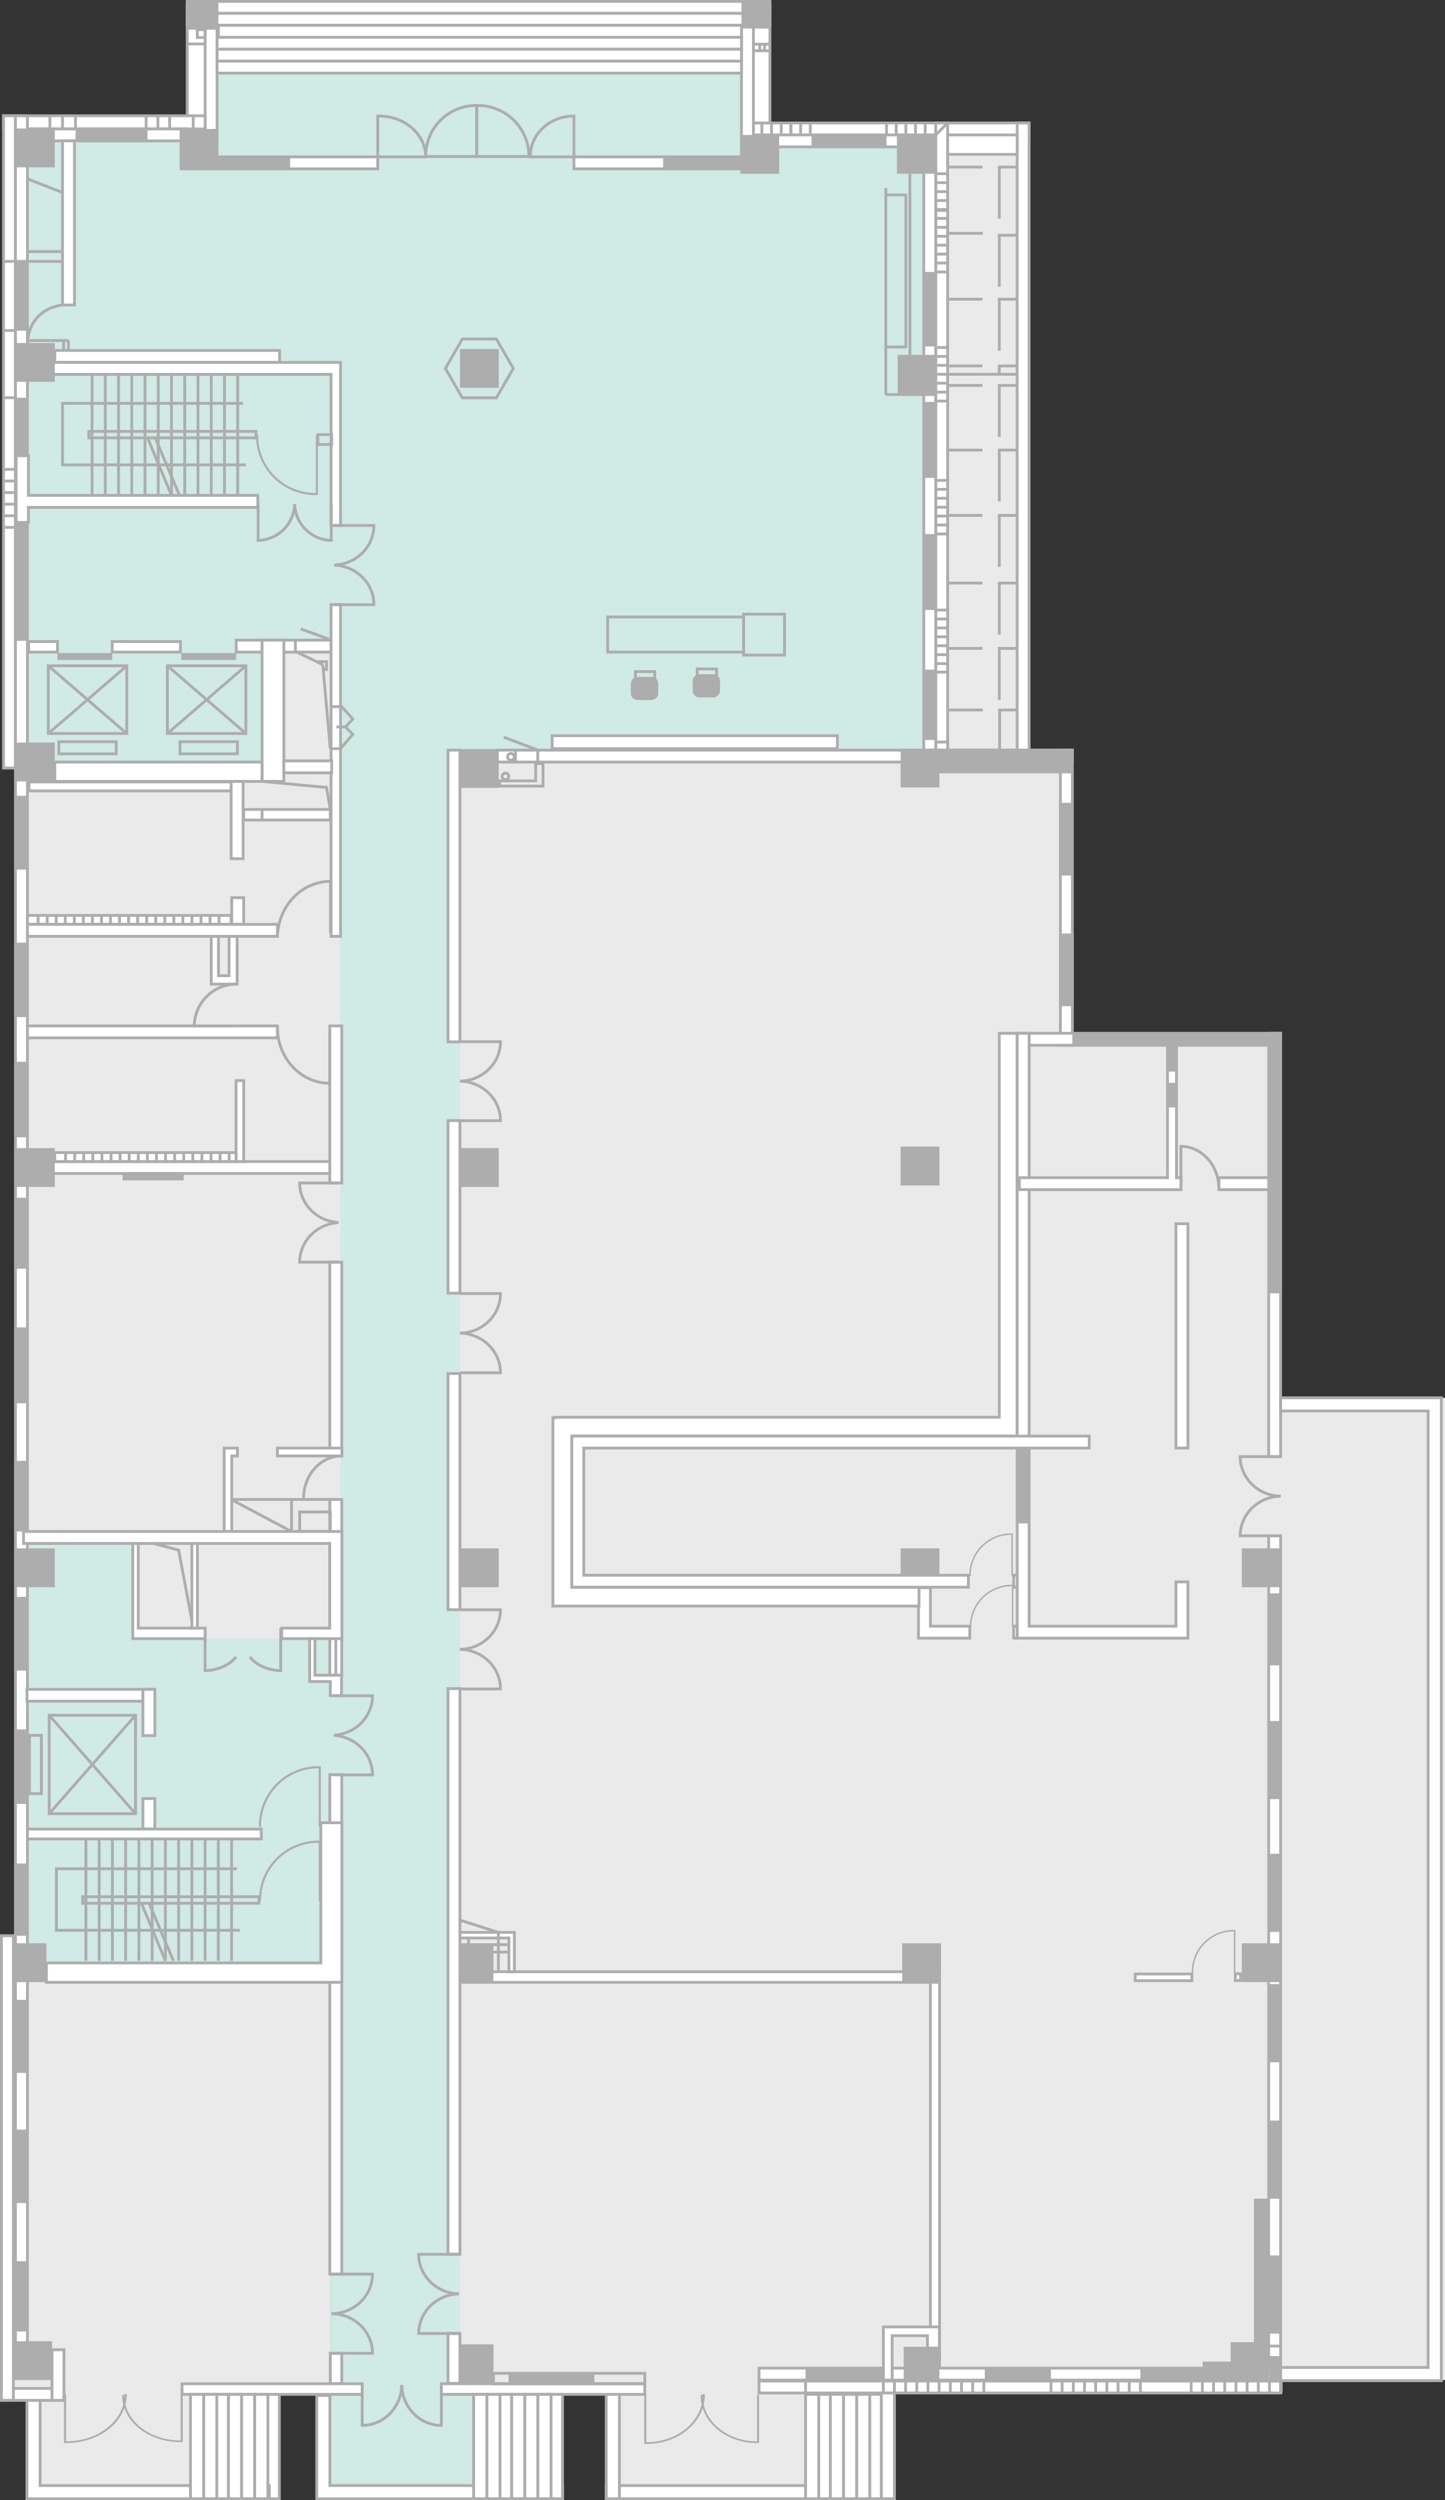 <svg id="组_1" data-name="组 1" xmlns="http://www.w3.org/2000/svg" xmlns:xlink="http://www.w3.org/1999/xlink" viewBox="0 0 510.736 883.422"><rect x="0" y="0" width="510.736" height="883.422" fill="#333333" stroke="none"/><defs><style>.cls-1,.cls-8{fill:none;}.cls-2{fill:#eaeaea;}.cls-3{fill:#d0eae5;}.cls-4{fill:#e3e1df;}.cls-5,.cls-6{fill:#fff;}.cls-5,.cls-8{stroke:#adadad;stroke-miterlimit:10;}.cls-7{fill:#adadad;}.cls-9{clip-path:url(#clip-path);}.cls-10{clip-path:url(#clip-path-2);}.cls-11{clip-path:url(#clip-path-3);}.cls-12{clip-path:url(#clip-path-4);}.cls-13{clip-path:url(#clip-path-5);}.cls-14{clip-path:url(#clip-path-6);}.cls-15{clip-path:url(#clip-path-7);}.cls-16{clip-path:url(#clip-path-8);}.cls-17{clip-path:url(#clip-path-9);}.cls-18{clip-path:url(#clip-path-10);}.cls-19{clip-path:url(#clip-path-11);}.cls-20{clip-path:url(#clip-path-12);}.cls-21{clip-path:url(#clip-path-13);}.cls-22{clip-path:url(#clip-path-14);}.cls-23{clip-path:url(#clip-path-15);}.cls-24{clip-path:url(#clip-path-16);}</style><clipPath id="clip-path" transform="translate(-485.735 -70.023)"><rect class="cls-1" x="899.729" y="463.885" width="26.179" height="25.077" transform="translate(1389.242 -436.395) rotate(90)"/></clipPath><clipPath id="clip-path-2" transform="translate(-485.735 -70.023)"><rect class="cls-1" x="903.246" y="587.844" width="49.999" height="20.251" transform="translate(1526.215 -330.277) rotate(90)"/></clipPath><clipPath id="clip-path-3" transform="translate(-485.735 -70.023)"><rect class="cls-1" x="613.268" y="872.841" width="48.416" height="20.918" transform="translate(1520.776 245.824) rotate(90)"/></clipPath><clipPath id="clip-path-4" transform="translate(-485.735 -70.023)"><rect class="cls-1" x="635.736" y="643.792" width="49.099" height="23.963" transform="translate(1316.06 -4.512) rotate(90)"/></clipPath><clipPath id="clip-path-5" transform="translate(-485.735 -70.023)"><rect class="cls-1" x="635.659" y="513.456" width="59.031" height="33.74" transform="translate(1195.5 -134.848) rotate(90)"/></clipPath><clipPath id="clip-path-6" transform="translate(-485.735 -70.023)"><rect class="cls-1" x="583.057" y="229.758" width="22.523" height="59.254" transform="translate(334.933 853.703) rotate(-90)"/></clipPath><clipPath id="clip-path-7" transform="translate(-485.735 -70.023)"><rect class="cls-1" x="591.657" y="253.963" width="50.403" height="25.946" transform="translate(883.794 -349.921) rotate(90)"/></clipPath><clipPath id="clip-path-8" transform="translate(-485.735 -70.023)"><polygon class="cls-1" points="577.371 399.757 577.529 372.543 611.025 372.543 610.866 399.757 577.371 399.757"/></clipPath><clipPath id="clip-path-9" transform="translate(-485.735 -70.023)"><rect class="cls-1" x="535.708" y="414.282" width="43.389" height="23.525" transform="translate(983.447 -131.358) rotate(90)"/></clipPath><clipPath id="clip-path-10" transform="translate(-485.735 -70.023)"><rect class="cls-1" x="579.593" y="429.862" width="24.146" height="32.34" transform="translate(1037.698 -145.635) rotate(90)"/></clipPath><clipPath id="clip-path-11" transform="translate(-485.735 -70.023)"><rect class="cls-1" x="569.909" y="490.756" width="48.603" height="22.281" transform="translate(1096.107 -92.313) rotate(90)"/></clipPath><clipPath id="clip-path-12" transform="translate(-485.735 -70.023)"><rect class="cls-1" x="573.79" y="577.935" width="40.657" height="23.463" transform="translate(1183.785 -4.451) rotate(90)"/></clipPath><clipPath id="clip-path-13" transform="translate(-485.735 -70.023)"><rect class="cls-1" x="590.984" y="671.975" width="45.189" height="19.677" transform="translate(1295.391 68.235) rotate(90)"/></clipPath><clipPath id="clip-path-14" transform="translate(-485.735 -70.023)"><rect class="cls-1" x="586.328" y="862.723" width="60.52" height="27.312" transform="translate(1492.967 259.79) rotate(90)"/></clipPath><clipPath id="clip-path-15" transform="translate(-485.735 -70.023)"><rect class="cls-1" x="619.785" y="904.187" width="19.553" height="36.747" transform="translate(1552.122 292.999) rotate(90)"/></clipPath><clipPath id="clip-path-16" transform="translate(-485.735 -70.023)"><rect class="cls-1" x="637.987" y="437.015" width="41.757" height="21.123" transform="translate(1106.443 -211.289) rotate(90)"/></clipPath></defs><title>会议_3栋1楼</title><polygon class="cls-2" points="272.13 0.034 66.174 0.034 66.174 40.987 1.247 40.987 1.247 271.385 8.327 271.385 8.327 683.979 0.5 683.979 0.5 848.162 11.55 848.162 11.55 882.922 98.731 882.922 98.731 844.189 111.953 844.189 111.953 882.922 198.823 882.922 198.823 846.037 218.934 846.037 218.934 882.922 316.14 882.922 316.14 845.555 453.272 845.555 453.272 840.993 510.736 840.993 510.736 493.915 451.333 493.915 451.333 365.113 379.02 365.113 379.02 265.053 363.749 265.053 363.749 43.455 272.13 43.455 272.13 0.034"/><path class="cls-3" d="M654.887,952.945V912.1l-6.583.063V338.63H817.68V113.478H757.865V70.058H551.909v40.953H486.981v230.4h7.08v.869H605.85V468.455h.246V598.7h.437v50.341H532.667V611.173H495.989V480.449h-1.927V754h-7.827v9.539l116.237.952-.129,151.953-1.769-.2.559,32.785,5.455-1.118v5.029ZM586.064,340.99V296.458h18.357V340.99Z" transform="translate(-485.735 -70.023)"/><rect class="cls-4" x="873.909" y="462.729" width="52.141" height="3.166" transform="translate(878.557 -505.691) rotate(90)"/><rect class="cls-5" x="797.963" y="66.18" width="4.223" height="98.819" transform="translate(429.929 -754.508) rotate(90)"/><rect class="cls-5" x="359.526" y="43.455" width="4.223" height="221.847"/><rect class="cls-5" x="330.725" y="43.455" width="4.223" height="221.847"/><rect class="cls-5" x="326.502" y="47.678" width="4.223" height="219.736"/><rect class="cls-5" x="760.906" y="235.451" width="4.223" height="203.473" transform="translate(614.47 -495.852) rotate(90)"/><rect class="cls-5" x="810.502" y="385.106" width="104.282" height="4.223" transform="translate(764.126 -545.449) rotate(90)"/><rect class="cls-5" x="845.261" y="435.136" width="93.11" height="4.223" transform="translate(1297.897 804.471) rotate(180)"/><rect class="cls-5" x="448.414" y="542.666" width="4.223" height="302.268"/><rect class="cls-5" x="448.414" y="365.113" width="4.223" height="149.57"/><rect class="cls-6" x="328.862" y="697.329" width="3.223" height="146.483"/><path class="cls-7" d="M817.319,767.852V913.336H815.1V767.852h2.223m1-1H814.1V914.336h4.223V766.852Z" transform="translate(-485.735 -70.023)"/><polygon class="cls-5" points="509.433 836.554 509.433 498.57 509.433 493.915 504.777 493.915 452.637 493.915 452.637 498.57 504.777 498.57 504.777 836.554 452.637 836.554 452.637 841.209 504.777 841.209 509.433 841.209 509.433 836.554"/><rect class="cls-5" x="746.289" y="902.015" width="4.655" height="97.205" transform="translate(1213.499 131.978) rotate(90)"/><rect class="cls-5" x="797.219" y="914.212" width="4.655" height="38.733" transform="translate(1113.358 1797.134) rotate(180)"/><rect class="cls-5" x="700.014" y="914.212" width="4.655" height="38.733" transform="translate(918.948 1797.134) rotate(180)"/><rect class="cls-5" x="579.811" y="914.212" width="4.655" height="38.733" transform="translate(678.542 1797.134) rotate(180)"/><polygon class="cls-5" points="95.193 878.266 14.189 878.266 14.189 844.189 9.533 844.189 9.533 882.922 12.978 882.922 14.189 882.922 95.193 882.922 95.193 878.266"/><rect class="cls-5" x="733.16" y="88.773" width="42.21" height="7.2" transform="translate(360.903 -731.915) rotate(90)"/><rect class="cls-5" x="720.713" y="98.364" width="58.414" height="4.223" transform="translate(364.66 -719.468) rotate(90)"/><rect class="cls-5" x="532.03" y="91.148" width="46.433" height="6.674" transform="translate(163.996 -530.785) rotate(90)"/><rect class="cls-5" x="537.135" y="94.485" width="46.433" height="4.223" transform="translate(171.213 -533.779) rotate(90)"/><rect class="cls-5" x="652.776" y="-30.343" width="4.223" height="205.956" transform="translate(241.787 -652.276) rotate(90)"/><rect class="cls-5" x="652.776" y="-26.12" width="4.223" height="205.956" transform="translate(246.01 -648.053) rotate(90)"/><rect class="cls-5" x="653.256" y="-11.36" width="4.223" height="184.881" transform="translate(250.713 -644.31) rotate(90)"/><rect class="cls-5" x="653.024" y="-7.369" width="4.223" height="185.345" transform="translate(254.704 -639.856) rotate(90)"/><rect class="cls-5" x="653.024" y="-3.146" width="4.223" height="185.345" transform="translate(258.927 -635.633) rotate(90)"/><rect class="cls-5" x="520.283" y="77.632" width="4.656" height="71.259" transform="translate(150.138 -479.373) rotate(90)"/><rect class="cls-5" x="517.955" y="85.858" width="4.223" height="63.686" transform="translate(152.033 -472.388) rotate(90)"/><rect class="cls-5" x="507.837" y="119.813" width="4.223" height="57.974" transform="translate(534.162 227.575) rotate(180)"/><rect class="cls-5" x="202.858" y="55.436" width="59.961" height="4.223"/><rect class="cls-5" x="64.125" y="55.436" width="69.401" height="4.223"/><rect class="cls-5" x="542.721" y="156.248" width="4.223" height="79.453" transform="translate(255.073 -418.882) rotate(90)"/><rect class="cls-5" x="584.022" y="281.431" width="4.223" height="33.798" transform="translate(398.728 -357.827) rotate(90)"/><rect class="cls-5" x="535.579" y="286.51" width="3.742" height="24.12" transform="translate(350.285 -308.903) rotate(90)"/><rect class="cls-5" x="547.967" y="426.543" width="4.223" height="112.034" transform="translate(546.904 -137.542) rotate(90)"/><rect class="cls-5" x="8.327" y="362.506" width="89.723" height="4.223"/><polygon class="cls-5" points="120.361 185.675 120.361 128.062 120.053 128.062 117.012 128.062 2.613 128.062 2.613 132.285 117.012 132.285 117.012 185.675 120.361 185.675"/><rect class="cls-5" x="117.012" y="213.658" width="3.349" height="117.193"/><rect class="cls-5" x="486.981" y="110.933" width="4.223" height="230.475" transform="translate(492.451 382.319) rotate(180)"/><rect class="cls-5" x="491.204" y="110.933" width="4.223" height="789.374" transform="translate(500.897 941.218) rotate(180)"/><rect class="cls-5" x="495.173" y="905.024" width="4.223" height="22.1" transform="translate(927.624 348.766) rotate(90)"/><rect class="cls-5" x="495.173" y="891.369" width="4.223" height="22.1" transform="translate(913.969 335.111) rotate(90)"/><rect class="cls-5" x="18.379" y="830.284" width="4.223" height="17.878"/><rect class="cls-5" x="116.575" y="362.506" width="4.223" height="55.491"/><rect class="cls-5" x="116.575" y="445.98" width="4.223" height="68.481"/><rect class="cls-5" x="116.575" y="529.833" width="4.223" height="62.094"/><rect class="cls-5" x="116.575" y="627.06" width="4.223" height="176.485"/><rect class="cls-5" x="599.12" y="904.901" width="10.765" height="4.061" transform="translate(1025.699 232.406) rotate(90)"/><rect class="cls-5" x="844.082" y="821.29" width="4.223" height="184.355" transform="translate(1273.926 -2.75) rotate(90)"/><rect class="cls-5" x="844.082" y="816.727" width="4.223" height="184.355" transform="translate(1269.364 -7.312) rotate(90)"/><rect class="cls-5" x="156.003" y="842.291" width="71.901" height="3.747"/><rect class="cls-5" x="64.344" y="842.291" width="63.675" height="3.747"/><rect class="cls-5" x="730.418" y="683.128" width="3.747" height="170.947" transform="translate(1015.158 -33.713) rotate(90)"/><polygon class="cls-5" points="342.768 574.608 328.865 574.608 328.865 561.015 324.642 561.015 324.642 574.608 324.642 578.395 324.642 578.831 342.768 578.831 342.768 574.608"/><polygon class="cls-5" points="324.827 560.831 202.112 560.831 202.112 507.446 353.197 507.446 359.526 507.446 359.526 365.113 353.197 365.113 353.197 500.776 196.03 500.776 196.03 500.992 195.441 500.992 195.441 560.831 195.441 567.501 202.112 567.501 324.827 567.501 324.827 560.831"/><rect class="cls-7" x="803.023" y="195.416" width="13.717" height="13.717" transform="translate(526.421 -677.631) rotate(90)"/><rect class="cls-7" x="747.808" y="70.058" width="10.057" height="10.057" transform="translate(342.188 -747.774) rotate(90)"/><rect class="cls-7" x="548.945" y="115.855" width="14.247" height="13.717" transform="translate(193.047 -503.378) rotate(90)"/><rect class="cls-7" x="491.39" y="191.227" width="13.717" height="13.717" transform="translate(210.599 -370.186) rotate(90)"/><rect class="cls-7" x="491.39" y="617.137" width="13.717" height="13.717" transform="translate(636.509 55.724) rotate(90)"/><rect class="cls-7" x="488.41" y="756.683" width="13.717" height="13.717" transform="translate(773.075 198.25) rotate(90)"/><rect class="cls-7" x="490.426" y="897.297" width="13.717" height="13.717" transform="translate(915.706 336.848) rotate(90)"/><rect class="cls-7" x="646.415" y="756.683" width="13.717" height="13.717" transform="translate(931.08 40.245) rotate(90)"/><rect class="cls-7" x="648.304" y="617.137" width="13.717" height="13.717" transform="translate(793.423 -101.191) rotate(90)"/><rect class="cls-7" x="804.06" y="617.137" width="13.717" height="13.717" transform="translate(949.18 -256.947) rotate(90)"/><rect class="cls-7" x="924.654" y="617.137" width="13.717" height="13.717" transform="translate(1069.773 -377.541) rotate(90)"/><rect class="cls-7" x="924.654" y="756.683" width="13.717" height="13.717" transform="translate(1209.32 -237.994) rotate(90)"/><rect class="cls-7" x="804.602" y="756.683" width="13.717" height="13.717" transform="translate(1089.268 -117.942) rotate(90)"/><rect class="cls-7" x="920.703" y="897.639" width="13.717" height="13.717" transform="translate(1346.324 -93.087) rotate(90)"/><rect class="cls-7" x="648.304" y="475.702" width="13.717" height="13.717" transform="translate(651.988 -242.626) rotate(90)"/><rect class="cls-7" x="648.304" y="334.704" width="13.717" height="13.717" transform="translate(510.99 -383.623) rotate(90)"/><rect class="cls-7" x="804.06" y="334.55" width="13.717" height="13.717" transform="translate(666.593 -539.533) rotate(90)"/><rect class="cls-7" x="804.06" y="475.176" width="13.717" height="13.717" transform="translate(807.218 -398.908) rotate(90)"/><rect class="cls-7" x="835.317" y="313.833" width="8.721" height="50.154" transform="translate(692.853 -570.79) rotate(90)"/><rect class="cls-7" x="849.794" y="364.437" width="25.698" height="4.223" transform="translate(743.456 -566.118) rotate(90)"/><rect class="cls-7" x="850.293" y="410.618" width="25.698" height="4.223" transform="translate(790.136 -520.436) rotate(90)"/><polygon class="cls-5" points="419.862 578.831 419.862 578.831 419.862 574.608 419.862 558.951 415.639 558.951 415.639 574.608 363.749 574.608 363.749 365.113 359.526 365.113 359.526 574.608 359.526 578.831 363.749 578.831 415.639 578.831 415.639 578.831 419.862 578.831"/><rect class="cls-5" x="415.639" y="432.401" width="4.223" height="79.268"/><rect class="cls-5" x="842.53" y="628.123" width="4.223" height="1.239" transform="translate(987.649 -285.922) rotate(90)"/><rect class="cls-5" x="842.53" y="646.123" width="4.223" height="1.239" transform="translate(1005.649 -267.922) rotate(90)"/><rect class="cls-7" x="923.535" y="643.638" width="25.45" height="4.223" transform="translate(1096.274 -360.534) rotate(90)"/><rect class="cls-7" x="922.45" y="689.818" width="27.62" height="4.223" transform="translate(1142.454 -314.354) rotate(90)"/><rect class="cls-7" x="922.45" y="736.744" width="27.62" height="4.223" transform="translate(1189.381 -267.427) rotate(90)"/><rect class="cls-7" x="922.45" y="782.803" width="27.62" height="4.223" transform="translate(1235.44 -221.368) rotate(90)"/><rect class="cls-7" x="922.45" y="831.009" width="27.62" height="4.223" transform="translate(1283.645 -173.163) rotate(90)"/><rect class="cls-7" x="922.45" y="878.68" width="27.62" height="4.223" transform="translate(1331.317 -125.492) rotate(90)"/><rect class="cls-7" x="906.188" y="869.678" width="50.708" height="5.212" transform="translate(1318.092 -129.281) rotate(90)"/><rect class="cls-7" x="917.857" y="897.452" width="2.296" height="16.387" transform="translate(1338.915 -83.383) rotate(90)"/><rect class="cls-7" x="782.103" y="895.155" width="4.223" height="27.498" transform="translate(1207.384 54.667) rotate(90)"/><rect class="cls-8" x="685.04" y="883.716" width="3.689" height="53.507" transform="translate(1111.62 153.561) rotate(90)"/><rect class="cls-7" x="678.909" y="895.217" width="3.476" height="30.291" transform="translate(1105.275 159.692) rotate(90)"/><rect class="cls-7" x="646.415" y="898.383" width="13.717" height="13.717" transform="translate(1072.78 181.945) rotate(90)"/><rect class="cls-5" x="792.563" y="916.061" width="4.655" height="36.884" transform="translate(1104.048 1798.982) rotate(180)"/><rect class="cls-5" x="788.513" y="916.061" width="4.655" height="36.884" transform="translate(1095.947 1798.982) rotate(180)"/><rect class="cls-5" x="783.858" y="916.061" width="4.655" height="36.884" transform="translate(1086.636 1798.982) rotate(180)"/><rect class="cls-5" x="779.202" y="916.061" width="4.655" height="36.884" transform="translate(1077.326 1798.982) rotate(180)"/><rect class="cls-5" x="774.547" y="916.061" width="4.655" height="36.884" transform="translate(1068.015 1798.982) rotate(180)"/><rect class="cls-5" x="770.465" y="916.061" width="4.655" height="36.884" transform="translate(1059.851 1798.982) rotate(180)"/><polygon class="cls-5" points="198.823 878.266 116.608 878.266 116.608 846.423 111.953 846.423 111.953 882.922 112.077 882.922 116.608 882.922 198.823 882.922 198.823 878.266"/><rect class="cls-5" x="679.902" y="916.061" width="4.655" height="36.884" transform="translate(878.725 1798.982) rotate(180)"/><rect class="cls-5" x="671.197" y="916.061" width="4.655" height="36.884" transform="translate(861.314 1798.982) rotate(180)"/><rect class="cls-5" x="666.541" y="916.061" width="4.655" height="36.884" transform="translate(852.003 1798.982) rotate(180)"/><rect class="cls-5" x="661.886" y="916.061" width="4.655" height="36.884" transform="translate(842.692 1798.982) rotate(180)"/><rect class="cls-5" x="657.804" y="916.061" width="4.655" height="36.884" transform="translate(834.529 1798.982) rotate(180)"/><rect class="cls-5" x="653.149" y="916.061" width="4.655" height="36.884" transform="translate(825.218 1798.982) rotate(180)"/><rect class="cls-5" x="675.852" y="916.061" width="4.655" height="36.884" transform="translate(870.625 1798.982) rotate(180)"/><rect class="cls-5" x="571.105" y="916.061" width="4.655" height="36.884" transform="translate(661.131 1798.982) rotate(180)"/><rect class="cls-5" x="566.45" y="916.061" width="4.655" height="36.884" transform="translate(651.82 1798.982) rotate(180)"/><rect class="cls-5" x="561.794" y="916.061" width="4.655" height="36.884" transform="translate(642.509 1798.982) rotate(180)"/><rect class="cls-5" x="557.712" y="916.061" width="4.655" height="36.884" transform="translate(634.346 1798.982) rotate(180)"/><rect class="cls-5" x="553.057" y="916.061" width="4.655" height="36.884" transform="translate(625.035 1798.982) rotate(180)"/><rect class="cls-5" x="575.76" y="916.061" width="4.655" height="36.884" transform="translate(670.442 1798.982) rotate(180)"/><rect class="cls-5" x="729.017" y="281.866" width="4.563" height="100.805" transform="translate(577.832 -469.053) rotate(90)"/><path class="cls-8" d="M507.837,177.786s-11.661.812-12.41,13.441" transform="translate(-485.735 -70.023)"/><rect class="cls-5" x="653.029" y="1.072" width="4.214" height="185.345" transform="translate(263.146 -631.415) rotate(90)"/><rect class="cls-8" x="748.553" y="287.033" width="14.464" height="14.464" transform="translate(564.316 -531.543) rotate(90)"/><rect class="cls-8" x="718.324" y="270.212" width="12.414" height="48.043" transform="translate(533.031 -500.321) rotate(90)"/><rect class="cls-5" x="499.082" y="293.467" width="3.742" height="10.206" transform="translate(313.788 -272.407) rotate(90)"/><rect class="cls-5" x="557.254" y="317.316" width="49.908" height="7.712" transform="translate(417.645 -331.059) rotate(90)"/><rect class="cls-5" x="538.316" y="306.09" width="6.826" height="73.245" transform="translate(398.707 -269.04) rotate(90)"/><rect class="cls-5" x="592.402" y="332.54" width="4.223" height="16.899" transform="translate(449.769 -323.547) rotate(90)"/><rect class="cls-5" x="531.288" y="311.015" width="3.167" height="73.765" transform="translate(395.035 -254.997) rotate(90)"/><rect class="cls-5" x="81.7" y="276.102" width="4.223" height="27.312"/><rect class="cls-5" x="81.908" y="317.195" width="4.223" height="9.433"/><rect class="cls-5" x="585.298" y="342.608" width="3.742" height="30.606" transform="translate(459.345 -299.281) rotate(90)"/><rect class="cls-7" x="491.39" y="332.409" width="13.717" height="13.717" transform="translate(351.781 -229.004) rotate(90)"/><rect class="cls-7" x="481.276" y="172.506" width="24.456" height="4.228" transform="translate(182.39 -388.907) rotate(90)"/><rect class="cls-7" x="450.636" y="251.314" width="85.898" height="4.391" transform="translate(261.36 -310.099) rotate(90)"/><rect class="cls-7" x="480.373" y="362.233" width="26.07" height="4.038" transform="translate(371.925 -199.18) rotate(90)"/><rect class="cls-7" x="480.156" y="414.156" width="26.319" height="4.223" transform="translate(423.849 -147.071) rotate(90)"/><rect class="cls-7" x="480.063" y="456.52" width="26.691" height="4.038" transform="translate(466.213 -104.893) rotate(90)"/><rect class="cls-7" x="480.87" y="503.757" width="25.077" height="4.038" transform="translate(513.45 -57.656) rotate(90)"/><rect class="cls-7" x="480.001" y="550.436" width="26.815" height="4.038" transform="translate(560.128 -10.977) rotate(90)"/><rect class="cls-7" x="480.933" y="596.679" width="24.951" height="4.038" transform="translate(606.371 35.266) rotate(90)"/><rect class="cls-7" x="480.294" y="645.362" width="26.07" height="3.879" transform="translate(654.895 83.949) rotate(90)"/><rect class="cls-7" x="480.249" y="692.255" width="26.319" height="4.038" transform="translate(701.948 130.842) rotate(90)"/><rect class="cls-7" x="480.56" y="739.135" width="25.511" height="4.223" transform="translate(748.828 177.908) rotate(90)"/><rect class="cls-7" x="480.405" y="787.459" width="25.822" height="4.223" transform="translate(797.152 226.232) rotate(90)"/><rect class="cls-7" x="480.263" y="833.472" width="25.946" height="4.064" transform="translate(843.006 272.245) rotate(90)"/><rect class="cls-7" x="480.822" y="879.406" width="24.829" height="4.064" transform="translate(888.939 318.178) rotate(90)"/><rect class="cls-5" x="486.235" y="754.002" width="4.223" height="164.183" transform="translate(490.958 1602.164) rotate(180)"/><rect class="cls-7" x="572.517" y="113.916" width="4.223" height="27.31" transform="translate(216.465 -517.081) rotate(90)"/><rect class="cls-7" x="732.228" y="113.357" width="4.223" height="28.428" transform="translate(376.175 -676.792) rotate(90)"/><rect class="cls-5" x="780.661" y="97.388" width="4.22" height="44.847" transform="translate(416.848 -732.983) rotate(90)"/><rect class="cls-7" x="802.742" y="117.701" width="13.717" height="13.717" transform="translate(448.426 -755.064) rotate(90)"/><rect class="cls-7" x="801.189" y="177.164" width="26.319" height="4.223" transform="translate(507.889 -705.095) rotate(90)"/><rect class="cls-7" x="800.94" y="223.346" width="26.815" height="4.223" transform="translate(554.071 -658.913) rotate(90)"/><rect class="cls-7" x="800.94" y="270.025" width="26.815" height="4.223" transform="translate(600.749 -612.235) rotate(90)"/><rect class="cls-7" x="801.933" y="316.951" width="24.829" height="4.223" transform="translate(647.676 -565.308) rotate(90)"/><rect class="cls-5" x="829.542" y="108.841" width="6.858" height="24.579" transform="translate(468.367 -781.864) rotate(90)"/><polyline class="cls-8" points="353.197 77.223 353.197 59.037 359.526 59.037"/><polyline class="cls-8" points="353.197 101.307 353.197 83.121 359.526 83.121"/><polyline class="cls-8" points="353.197 123.902 353.197 105.715 359.526 105.715"/><polyline class="cls-8" points="353.197 132.592 353.197 129.303 359.526 129.303"/><polyline class="cls-8" points="353.197 154.379 353.197 136.192 359.526 136.192"/><polyline class="cls-8" points="353.197 177.222 353.197 159.036 359.526 159.036"/><polyline class="cls-8" points="353.197 200.313 353.197 182.126 359.526 182.126"/><polyline class="cls-8" points="353.197 224.211 353.197 206.024 359.526 206.024"/><polyline class="cls-8" points="353.197 247.301 353.197 229.115 359.526 229.115"/><polyline class="cls-8" points="353.319 264.588 353.319 250.871 359.648 250.871"/><polyline class="cls-8" points="359.526 132.251 353.197 132.251 334.947 132.251"/><line class="cls-8" x1="347.237" y1="59.037" x2="334.947" y2="59.037"/><line class="cls-8" x1="347.36" y1="82.437" x2="335.071" y2="82.437"/><line class="cls-8" x1="347.237" y1="105.715" x2="334.947" y2="105.715"/><line class="cls-8" x1="347.237" y1="129.303" x2="334.947" y2="129.303"/><line class="cls-8" x1="347.237" y1="136.192" x2="334.947" y2="136.192"/><line class="cls-8" x1="347.237" y1="159.036" x2="334.947" y2="159.036"/><line class="cls-8" x1="347.237" y1="182.126" x2="334.947" y2="182.126"/><line class="cls-8" x1="347.237" y1="206.024" x2="334.947" y2="206.024"/><line class="cls-8" x1="347.237" y1="229.115" x2="334.947" y2="229.115"/><line class="cls-8" x1="347.36" y1="250.871" x2="335.071" y2="250.871"/><line class="cls-8" x1="334.947" y1="43.455" x2="330.725" y2="47.678"/><line class="cls-8" x1="334.947" y1="61.395" x2="330.725" y2="61.395"/><line class="cls-8" x1="335.382" y1="64.549" x2="331.159" y2="64.549"/><line class="cls-8" x1="335.382" y1="67.704" x2="331.159" y2="67.704"/><line class="cls-8" x1="335.382" y1="70.858" x2="331.159" y2="70.858"/><line class="cls-8" x1="335.382" y1="74.368" x2="331.159" y2="74.368"/><line class="cls-8" x1="335.382" y1="74.012" x2="331.159" y2="74.012"/><line class="cls-8" x1="334.947" y1="77.167" x2="330.725" y2="77.167"/><line class="cls-8" x1="334.947" y1="80.321" x2="330.725" y2="80.321"/><line class="cls-8" x1="334.947" y1="83.476" x2="330.725" y2="83.476"/><line class="cls-8" x1="335.382" y1="86.63" x2="331.159" y2="86.63"/><line class="cls-8" x1="335.382" y1="89.784" x2="331.159" y2="89.784"/><line class="cls-8" x1="335.382" y1="92.939" x2="331.159" y2="92.939"/><line class="cls-8" x1="335.382" y1="96.093" x2="331.159" y2="96.093"/><line class="cls-8" x1="327.002" y1="43.455" x2="327.002" y2="47.678"/><line class="cls-8" x1="323.588" y1="43.455" x2="323.588" y2="47.678"/><line class="cls-8" x1="320.174" y1="43.455" x2="320.174" y2="47.678"/><line class="cls-8" x1="316.76" y1="43.455" x2="316.76" y2="47.678"/><line class="cls-8" x1="313.346" y1="43.455" x2="313.346" y2="47.678"/><rect class="cls-7" x="747.406" y="117.701" width="13.717" height="13.717" transform="translate(393.09 -699.728) rotate(90)"/><rect class="cls-7" x="783.315" y="106.527" width="5.028" height="26.505" transform="translate(419.873 -736.072) rotate(90)"/><line class="cls-8" x1="286.407" y1="43.455" x2="286.407" y2="47.678"/><line class="cls-8" x1="282.981" y1="43.455" x2="282.981" y2="47.678"/><line class="cls-8" x1="279.554" y1="43.455" x2="279.554" y2="47.678"/><line class="cls-8" x1="279.501" y1="43.02" x2="279.501" y2="47.242"/><line class="cls-8" x1="276.128" y1="43.455" x2="276.128" y2="47.678"/><line class="cls-8" x1="269.275" y1="43.455" x2="269.275" y2="47.678"/><line class="cls-8" x1="272.701" y1="43.455" x2="272.701" y2="47.678"/><line class="cls-8" x1="321.602" y1="61.395" x2="321.602" y2="125.392"/><line class="cls-8" x1="320.174" y1="68.471" x2="320.174" y2="122.971"/><line class="cls-8" x1="313.098" y1="68.875" x2="320.174" y2="68.875"/><line class="cls-8" x1="313.098" y1="122.598" x2="320.174" y2="122.598"/><line class="cls-8" x1="313.098" y1="66.485" x2="313.098" y2="139.59"/><line class="cls-8" x1="330.725" y1="139.404" x2="313.098" y2="139.404"/><line class="cls-8" x1="334.947" y1="122.788" x2="331.253" y2="122.788"/><line class="cls-8" x1="334.947" y1="125.942" x2="331.253" y2="125.942"/><line class="cls-8" x1="334.947" y1="129.096" x2="331.253" y2="129.096"/><line class="cls-8" x1="334.947" y1="132.251" x2="331.253" y2="132.251"/><line class="cls-8" x1="334.947" y1="135.405" x2="331.253" y2="135.405"/><line class="cls-8" x1="334.947" y1="138.56" x2="331.253" y2="138.56"/><line class="cls-8" x1="334.947" y1="141.714" x2="331.253" y2="141.714"/><line class="cls-8" x1="335.118" y1="169.746" x2="330.725" y2="169.746"/><line class="cls-8" x1="335.118" y1="172.901" x2="330.725" y2="172.901"/><line class="cls-8" x1="335.118" y1="176.055" x2="330.725" y2="176.055"/><line class="cls-8" x1="335.118" y1="179.209" x2="330.725" y2="179.209"/><line class="cls-8" x1="335.118" y1="182.364" x2="330.725" y2="182.364"/><line class="cls-8" x1="335.118" y1="185.518" x2="330.725" y2="185.518"/><line class="cls-8" x1="335.118" y1="188.673" x2="330.725" y2="188.673"/><line class="cls-8" x1="335.033" y1="215.559" x2="330.64" y2="215.559"/><line class="cls-8" x1="335.033" y1="218.714" x2="330.64" y2="218.714"/><line class="cls-8" x1="335.033" y1="221.868" x2="330.64" y2="221.868"/><line class="cls-8" x1="335.033" y1="225.023" x2="330.64" y2="225.023"/><line class="cls-8" x1="335.033" y1="228.177" x2="330.64" y2="228.177"/><line class="cls-8" x1="335.033" y1="231.331" x2="330.64" y2="231.331"/><line class="cls-8" x1="335.033" y1="234.486" x2="330.64" y2="234.486"/><line class="cls-8" x1="335.033" y1="237.494" x2="330.64" y2="237.494"/><line class="cls-8" x1="335.109" y1="262.199" x2="330.716" y2="262.199"/><rect class="cls-7" x="731.298" y="307.517" width="8.194" height="9.683" rx="2.333" ry="2.333" transform="translate(562.019 -493.059) rotate(90)"/><rect class="cls-8" x="731.36" y="307.207" width="8.442" height="6.828" transform="translate(560.467 -494.983) rotate(90)"/><rect class="cls-7" x="709.449" y="308.448" width="8.194" height="9.683" rx="2.333" ry="2.333" transform="translate(541.101 -470.279) rotate(90)"/><rect class="cls-8" x="709.511" y="308.138" width="8.442" height="6.828" transform="translate(539.549 -472.203) rotate(90)"/><rect class="cls-7" x="491.39" y="115.435" width="13.717" height="13.717" transform="translate(134.807 -445.978) rotate(90)"/><polygon class="cls-8" points="163.425 140.571 175.431 140.571 181.434 130.174 175.431 119.777 163.425 119.777 157.422 130.174 163.425 140.571"/><rect class="cls-7" x="648.304" y="193.339" width="13.717" height="13.717" transform="translate(369.625 -524.989) rotate(90)"/><polygon class="cls-5" points="10.046 179.271 91.128 179.271 91.128 175.048 10.046 175.048 10.046 161.021 5.716 161.021 5.716 184.608 10.046 184.608 10.046 179.271"/><line class="cls-8" x1="5.716" y1="165.858" x2="1.247" y2="165.858"/><line class="cls-8" x1="5.716" y1="116.78" x2="1.247" y2="116.78"/><line class="cls-8" x1="5.716" y1="140.537" x2="1.247" y2="140.537"/><line class="cls-8" x1="5.716" y1="169.956" x2="1.247" y2="169.956"/><line class="cls-8" x1="5.716" y1="174.054" x2="1.247" y2="174.054"/><line class="cls-8" x1="5.716" y1="178.151" x2="1.247" y2="178.151"/><line class="cls-8" x1="5.716" y1="182.249" x2="1.247" y2="182.249"/><line class="cls-8" x1="5.716" y1="186.346" x2="1.247" y2="186.346"/><line class="cls-8" x1="22.102" y1="92.369" x2="1.247" y2="92.369"/><line class="cls-8" x1="22.102" y1="88.893" x2="10.046" y2="88.893"/><line class="cls-8" x1="22.102" y1="68.037" x2="9.693" y2="63.195"/><rect class="cls-7" x="522.967" y="104.899" width="4.378" height="25.45" transform="translate(157.045 -477.555) rotate(90)"/><line class="cls-8" x1="55.806" y1="40.96" x2="55.806" y2="45.462"/><line class="cls-8" x1="59.966" y1="40.933" x2="59.966" y2="45.435"/><line class="cls-8" x1="68.285" y1="40.987" x2="68.285" y2="45.489"/><line class="cls-8" x1="51.646" y1="40.879" x2="51.646" y2="45.381"/><line class="cls-8" x1="26.696" y1="40.849" x2="26.696" y2="45.412"/><line class="cls-8" x1="22.102" y1="40.957" x2="22.102" y2="45.52"/><line class="cls-8" x1="17.633" y1="40.849" x2="17.633" y2="45.412"/><line class="cls-7" x1="13.663" y1="40.849" x2="13.663" y2="45.412"/><line class="cls-8" x1="72.848" y1="15.523" x2="66.174" y2="15.523"/><rect class="cls-8" x="555.479" y="80.519" width="2.762" height="2.762" transform="translate(153.025 -544.982) rotate(90)"/><rect class="cls-7" x="552.39" y="69.982" width="10.057" height="11.018" transform="translate(147.174 -551.95) rotate(90)"/><path class="cls-8" d="M654.235,125.335H672.7A18.032,18.032,0,0,0,654.67,107.3c-.146,0-.29.008-.435.011Z" transform="translate(-485.735 -70.023)"/><path class="cls-8" d="M654.235,125.335V107.3A17.824,17.824,0,0,0,636.2,124.911c0,.142.008.283.011.424Z" transform="translate(-485.735 -70.023)"/><path class="cls-8" d="M619.261,125.459H636.2c0-7.971-7.407-14.432-16.543-14.432-.134,0-.266.006-.4.009Z" transform="translate(-485.735 -70.023)"/><path class="cls-8" d="M688.592,125.459V111.027c-8.495,0-15.381,6.309-15.381,14.092,0,.114.007.226.009.34Z" transform="translate(-485.735 -70.023)"/><line class="cls-8" x1="272.13" y1="15.617" x2="266.297" y2="15.617"/><line class="cls-8" x1="272.13" y1="17.944" x2="266.297" y2="17.944"/><line class="cls-8" x1="270.237" y1="15.617" x2="270.237" y2="17.944"/><line class="cls-8" x1="268.53" y1="15.617" x2="268.53" y2="17.944"/><path class="cls-7" d="M597.561,244.965l.548-.014V223.589h-.748l0,.745v19.892h-.125a20.289,20.289,0,0,1-20.262-19.894l.024-.745h-.773v.372a21.035,21.035,0,0,0,21.011,21.011C597.348,244.972,597.455,244.969,597.561,244.965Z" transform="translate(-485.735 -70.023)"/><path class="cls-7" d="M549.786,932.937l.535-.011V916.249h-.73l0,.582v15.53h-.122c-10.788,0-19.587-6.94-19.781-15.531l.024-.582h-.755v.291c0,9.045,9.2,16.4,20.511,16.4C549.578,932.943,549.682,932.94,549.786,932.937Z" transform="translate(-485.735 -70.023)"/><path class="cls-7" d="M508.892,933.252l-.556-.011V915.934h.758l0,.6v16.115h.127c11.194,0,20.325-7.2,20.526-16.117l-.025-.6h.783v.3c0,9.386-9.548,17.022-21.285,17.022C509.108,933.258,509,933.255,508.892,933.252Z" transform="translate(-485.735 -70.023)"/><path class="cls-7" d="M753.5,933.252l.517-.011V916.255h-.705l0,.592v15.817H753.2c-10.424,0-18.926-7.069-19.114-15.818l.023-.592h-.729v.3c0,9.212,8.891,16.707,19.82,16.707C753.3,933.258,753.4,933.255,753.5,933.252Z" transform="translate(-485.735 -70.023)"/><path class="cls-7" d="M713.984,933.572l-.537-.011V915.934h.732l0,.615v16.414h.122c10.817,0,19.64-7.335,19.834-16.415l-.024-.615h.757v.307c0,9.559-9.226,17.337-20.567,17.337C714.192,933.578,714.087,933.575,713.984,933.572Z" transform="translate(-485.735 -70.023)"/><rect class="cls-8" x="545.544" y="194.049" width="2.29" height="59.08" transform="translate(284.543 -393.123) rotate(90)"/><polyline class="cls-8" points="85.923 142.523 22.102 142.523 22.102 164.257 86.907 164.257"/><line class="cls-8" x1="84.02" y1="132.285" x2="84.02" y2="175.048"/><line class="cls-8" x1="79.339" y1="132.285" x2="79.339" y2="175.048"/><line class="cls-8" x1="74.658" y1="132.285" x2="74.658" y2="175.048"/><line class="cls-8" x1="69.977" y1="132.285" x2="69.977" y2="175.048"/><line class="cls-8" x1="65.297" y1="132.285" x2="65.297" y2="175.048"/><line class="cls-8" x1="60.616" y1="132.285" x2="60.616" y2="175.048"/><line class="cls-8" x1="55.935" y1="132.285" x2="55.935" y2="175.048"/><line class="cls-8" x1="51.254" y1="132.285" x2="51.254" y2="175.048"/><line class="cls-8" x1="46.574" y1="132.285" x2="46.574" y2="175.048"/><line class="cls-8" x1="41.893" y1="132.285" x2="41.893" y2="175.048"/><line class="cls-8" x1="37.212" y1="132.285" x2="37.212" y2="175.048"/><line class="cls-8" x1="32.531" y1="132.285" x2="32.531" y2="175.048"/><line class="cls-8" x1="52.146" y1="154.71" x2="60.616" y2="175.048"/><line class="cls-8" x1="54.876" y1="154.71" x2="63.443" y2="175.048"/><line class="cls-8" x1="9.693" y1="120.333" x2="24.214" y2="120.333"/><line class="cls-8" x1="24.214" y1="120.333" x2="24.214" y2="123.84"/><line class="cls-8" x1="22.476" y1="120.333" x2="22.476" y2="123.84"/><line class="cls-8" x1="104.411" y1="226.435" x2="104.411" y2="230.177"/><line class="cls-8" x1="117.228" y1="226.195" x2="106.273" y2="222.224"/><line class="cls-8" x1="104.411" y1="230.177" x2="114.094" y2="234.887"/><line class="cls-8" x1="116.737" y1="264.527" x2="114.094" y2="234.887"/><polyline class="cls-8" points="116.737 264.527 120.361 264.527 124.693 259.468 122.102 256.861 118.905 256.861"/><polyline class="cls-8" points="117.012 249.707 120.798 249.707 124.693 254.067 122.102 256.861"/><polyline class="cls-8" points="114.244 236.566 115.416 236.566 115.416 233.77 112.375 233.77"/><polyline class="cls-8" points="92.617 276.102 115.416 278.244 116.737 286.016"/><line class="cls-8" x1="92.617" y1="286.016" x2="92.617" y2="289.759"/><rect class="cls-8" x="598.795" y="222.903" width="3.483" height="4.854" transform="translate(340.132 -445.229) rotate(90)"/><g class="cls-9"><path class="cls-8" d="M903.134,490.465V475.093c7.412,0,13.42,6.72,13.42,15.01,0,.121-.006.241-.008.362Z" transform="translate(-485.735 -70.023)"/></g><polygon class="cls-5" points="83.812 330.851 80.955 330.851 80.955 344.755 77.223 344.755 77.223 330.851 74.658 330.851 74.658 347.734 83.812 347.734 83.812 330.851"/><rect class="cls-5" x="556.209" y="464.792" width="28.613" height="2.7" transform="translate(550.923 -174.397) rotate(90)"/><rect class="cls-5" x="529.847" y="359.064" width="3.167" height="72.008" transform="translate(440.764 -206.387) rotate(90)"/><line class="cls-8" x1="77.433" y1="323.461" x2="77.433" y2="326.628"/><line class="cls-8" x1="74.235" y1="323.461" x2="74.235" y2="326.628"/><line class="cls-8" x1="71.037" y1="323.461" x2="71.037" y2="326.628"/><line class="cls-8" x1="67.839" y1="323.461" x2="67.839" y2="326.628"/><line class="cls-8" x1="64.641" y1="323.461" x2="64.641" y2="326.628"/><line class="cls-8" x1="61.443" y1="323.461" x2="61.443" y2="326.628"/><line class="cls-8" x1="58.245" y1="323.461" x2="58.245" y2="326.628"/><line class="cls-8" x1="55.047" y1="323.461" x2="55.047" y2="326.628"/><line class="cls-8" x1="51.849" y1="323.461" x2="51.849" y2="326.628"/><line class="cls-8" x1="48.651" y1="323.461" x2="48.651" y2="326.628"/><line class="cls-8" x1="45.453" y1="323.461" x2="45.453" y2="326.628"/><line class="cls-8" x1="42.255" y1="323.461" x2="42.255" y2="326.628"/><line class="cls-8" x1="39.057" y1="323.461" x2="39.057" y2="326.628"/><line class="cls-8" x1="35.86" y1="323.461" x2="35.86" y2="326.628"/><line class="cls-8" x1="32.662" y1="323.461" x2="32.662" y2="326.628"/><line class="cls-8" x1="29.464" y1="323.461" x2="29.464" y2="326.628"/><line class="cls-8" x1="26.266" y1="323.461" x2="26.266" y2="326.628"/><line class="cls-8" x1="23.068" y1="323.461" x2="23.068" y2="326.628"/><line class="cls-8" x1="19.87" y1="323.461" x2="19.87" y2="326.628"/><line class="cls-8" x1="16.672" y1="323.461" x2="16.672" y2="326.628"/><line class="cls-8" x1="13.474" y1="323.461" x2="13.474" y2="326.628"/><rect class="cls-5" x="535.552" y="446.836" width="3.167" height="64.059" transform="translate(530.266 -128.294) rotate(90)"/><line class="cls-8" x1="80.999" y1="407.258" x2="80.999" y2="410.425"/><line class="cls-8" x1="77.786" y1="407.258" x2="77.786" y2="410.425"/><line class="cls-8" x1="74.574" y1="407.258" x2="74.574" y2="410.425"/><line class="cls-8" x1="71.361" y1="407.258" x2="71.361" y2="410.425"/><line class="cls-8" x1="68.148" y1="407.258" x2="68.148" y2="410.425"/><line class="cls-8" x1="64.936" y1="407.258" x2="64.936" y2="410.425"/><line class="cls-8" x1="61.723" y1="407.258" x2="61.723" y2="410.425"/><line class="cls-8" x1="58.51" y1="407.258" x2="58.51" y2="410.425"/><line class="cls-8" x1="55.298" y1="407.258" x2="55.298" y2="410.425"/><line class="cls-8" x1="52.085" y1="407.258" x2="52.085" y2="410.425"/><line class="cls-8" x1="48.872" y1="407.258" x2="48.872" y2="410.425"/><line class="cls-8" x1="45.66" y1="407.258" x2="45.66" y2="410.425"/><line class="cls-8" x1="42.447" y1="407.258" x2="42.447" y2="410.425"/><line class="cls-8" x1="39.234" y1="407.258" x2="39.234" y2="410.425"/><line class="cls-8" x1="36.022" y1="407.258" x2="36.022" y2="410.425"/><line class="cls-8" x1="32.809" y1="407.258" x2="32.809" y2="410.425"/><line class="cls-8" x1="29.596" y1="407.258" x2="29.596" y2="410.425"/><line class="cls-8" x1="26.384" y1="407.258" x2="26.384" y2="410.425"/><line class="cls-8" x1="23.171" y1="407.258" x2="23.171" y2="410.425"/><rect class="cls-7" x="491.39" y="475.702" width="13.717" height="13.717" transform="translate(495.074 -85.711) rotate(90)"/><rect class="cls-7" x="538.658" y="475.08" width="2.421" height="21.604" transform="translate(540.016 -124.01) rotate(90)"/><rect class="cls-7" x="558.287" y="292.325" width="2.421" height="19.336" transform="translate(375.756 -327.528) rotate(90)"/><rect class="cls-7" x="514.511" y="292.325" width="2.421" height="19.336" transform="translate(331.98 -283.752) rotate(90)"/><rect class="cls-8" x="546.803" y="303.374" width="23.929" height="27.747" transform="translate(390.28 -311.544) rotate(90)"/><line class="cls-8" x1="86.907" y1="235.259" x2="59.159" y2="259.188"/><line class="cls-8" x1="59.159" y1="235.259" x2="86.907" y2="259.188"/><rect class="cls-8" x="504.711" y="303.374" width="23.929" height="27.747" transform="translate(348.188 -269.451) rotate(90)"/><line class="cls-8" x1="44.814" y1="235.259" x2="17.067" y2="259.188"/><line class="cls-8" x1="17.067" y1="235.259" x2="44.814" y2="259.188"/><rect class="cls-8" x="557.356" y="324.107" width="4.283" height="20.298" transform="translate(408.018 -295.265) rotate(90)"/><rect class="cls-8" x="514.534" y="324.107" width="4.283" height="20.298" transform="translate(365.196 -252.443) rotate(90)"/><rect class="cls-5" x="593.79" y="571.687" width="2.791" height="22.803" transform="translate(692.539 -82.121) rotate(90)"/><polygon class="cls-5" points="83.912 514.461 83.912 511.669 79.235 511.669 79.235 541.15 81.908 541.15 81.908 514.461 83.912 514.461"/><line class="cls-8" x1="107.304" y1="529.833" x2="81.7" y2="529.833"/><line class="cls-8" x1="103.045" y1="529.833" x2="103.045" y2="541.15"/><line class="cls-8" x1="81.7" y1="529.833" x2="103.045" y2="541.15"/><rect class="cls-8" x="593.614" y="602.314" width="6.903" height="10.814" transform="translate(719.052 -59.367) rotate(90)"/><rect class="cls-8" x="544.971" y="710.257" width="2.29" height="62.263" transform="translate(801.769 125.249) rotate(90)"/><polyline class="cls-8" points="83.759 660.323 19.938 660.323 19.938 682.057 84.742 682.057"/><line class="cls-8" x1="81.855" y1="650.085" x2="81.855" y2="692.848"/><line class="cls-8" x1="77.174" y1="650.085" x2="77.174" y2="692.848"/><line class="cls-8" x1="72.494" y1="650.085" x2="72.494" y2="692.848"/><line class="cls-8" x1="67.813" y1="650.085" x2="67.813" y2="692.848"/><line class="cls-8" x1="63.132" y1="650.085" x2="63.132" y2="692.848"/><line class="cls-8" x1="58.451" y1="650.085" x2="58.451" y2="692.848"/><line class="cls-8" x1="53.771" y1="650.085" x2="53.771" y2="692.848"/><line class="cls-8" x1="49.09" y1="650.085" x2="49.09" y2="692.848"/><line class="cls-8" x1="44.409" y1="650.085" x2="44.409" y2="692.848"/><line class="cls-8" x1="39.728" y1="650.085" x2="39.728" y2="692.848"/><line class="cls-8" x1="35.048" y1="650.085" x2="35.048" y2="692.848"/><line class="cls-8" x1="30.367" y1="650.085" x2="30.367" y2="692.848"/><line class="cls-8" x1="49.982" y1="672.51" x2="58.451" y2="692.848"/><line class="cls-8" x1="52.711" y1="672.51" x2="61.279" y2="692.848"/><rect class="cls-5" x="535.02" y="676.733" width="3.476" height="82.661" transform="translate(769.086 111.282) rotate(90)"/><polygon class="cls-5" points="120.853 693.593 120.853 644.068 113.388 644.068 113.388 693.593 16.392 693.593 16.392 700.451 113.388 700.451 120.853 700.451 120.853 693.593"/><path class="cls-7" d="M598.579,720.407l.548.014v21.363h-.748l0-.745V721.146h-.125A20.289,20.289,0,0,0,578,741.038l.024.745h-.773v-.372A21.035,21.035,0,0,1,598.257,720.4C598.366,720.4,598.473,720.4,598.579,720.407Z" transform="translate(-485.735 -70.023)"/><path class="cls-7" d="M598.579,694.111l.548.014v21.363h-.748l0-.745V694.85h-.125A20.289,20.289,0,0,0,578,714.742l.024.745h-.773v-.372A21.035,21.035,0,0,1,598.257,694.1C598.366,694.1,598.473,694.107,598.579,694.111Z" transform="translate(-485.735 -70.023)"/><polygon class="cls-5" points="120.853 541.15 120.361 541.15 116.54 541.15 8.327 541.15 8.327 545.373 116.54 545.373 116.54 575.291 99.569 575.291 99.569 579.016 116.54 579.016 118.687 579.016 120.853 579.016 120.853 541.15"/><polygon class="cls-5" points="120.715 599.164 120.715 594.162 120.715 591.927 116.737 591.927 111.331 591.927 111.331 579.016 109.451 579.016 109.451 591.927 109.451 594.162 111.331 594.162 116.737 594.162 116.737 599.164 120.715 599.164"/><line class="cls-8" x1="118.687" y1="579.016" x2="118.687" y2="591.927"/><path class="cls-8" d="M558.228,645.315v15.021s6.964.124,10.937-4.842" transform="translate(-485.735 -70.023)"/><path class="cls-8" d="M584.96,645.315v15.021s-6.964.124-10.937-4.842" transform="translate(-485.735 -70.023)"/><polygon class="cls-5" points="72.494 575.291 48.872 575.291 48.872 545.373 46.932 545.373 46.932 579.016 48.872 579.016 72.494 579.016 72.494 575.291"/><rect class="cls-5" x="539.569" y="629.374" width="29.919" height="1.962" transform="translate(699.149 5.804) rotate(90)"/><polyline class="cls-8" points="54.217 545.373 63.132 547.731 67.813 572.56"/><rect class="cls-5" x="515.518" y="646.703" width="4.184" height="44.683" transform="translate(700.92 81.412) rotate(90)"/><rect class="cls-5" x="530.179" y="673.016" width="16.35" height="4.223" transform="translate(727.748 66.75) rotate(90)"/><rect class="cls-5" x="533.009" y="708.775" width="10.692" height="4.223" transform="translate(763.506 102.508) rotate(90)"/><rect class="cls-8" x="500.987" y="678.236" width="34.784" height="30.517" transform="translate(726.138 105.092) rotate(90)"/><line class="cls-8" x1="47.902" y1="606.079" x2="17.386" y2="640.863"/><line class="cls-8" x1="17.386" y1="606.079" x2="47.902" y2="640.863"/><rect class="cls-8" x="487.944" y="691.383" width="20.608" height="4.223" transform="translate(706.008 125.223) rotate(90)"/><polygon class="cls-5" points="181.799 696.705 181.799 682.802 180.837 682.802 179.875 682.802 162.569 682.802 162.569 684.787 179.875 684.787 179.875 696.705 181.799 696.705"/><polyline class="cls-8" points="162.915 678.58 176.151 682.802 176.151 696.705"/><line class="cls-8" x1="165.614" y1="684.787" x2="165.614" y2="686.734"/><line class="cls-8" x1="174.397" y1="687.146" x2="179.814" y2="687.146"/><line class="cls-8" x1="174.397" y1="689.753" x2="179.814" y2="689.753"/><polygon class="cls-5" points="315.333 825.318 327.807 825.318 327.807 829.695 332.03 829.695 332.03 825.318 332.03 822.215 327.807 822.215 315.333 822.215 312.229 822.215 312.229 825.318 312.229 840.993 315.333 840.993 315.333 825.318"/><rect class="cls-7" x="805.579" y="898.816" width="11.762" height="12.634" transform="translate(1230.859 23.649) rotate(90)"/><line class="cls-5" x1="316.14" y1="841.457" x2="316.14" y2="845.555"/><line class="cls-5" x1="320.091" y1="841.457" x2="320.091" y2="845.555"/><line class="cls-5" x1="324.043" y1="841.395" x2="324.043" y2="845.493"/><line class="cls-5" x1="327.994" y1="841.457" x2="327.994" y2="845.555"/><line class="cls-5" x1="331.946" y1="841.489" x2="331.946" y2="845.586"/><line class="cls-5" x1="335.897" y1="841.489" x2="335.897" y2="845.586"/><line class="cls-5" x1="339.849" y1="841.426" x2="339.849" y2="845.524"/><line class="cls-5" x1="343.8" y1="841.489" x2="343.8" y2="845.586"/><line class="cls-5" x1="347.752" y1="841.489" x2="347.752" y2="845.586"/><line class="cls-5" x1="371.461" y1="841.504" x2="371.461" y2="845.602"/><line class="cls-5" x1="375.412" y1="841.504" x2="375.412" y2="845.602"/><line class="cls-5" x1="379.364" y1="841.442" x2="379.364" y2="845.54"/><line class="cls-5" x1="383.315" y1="841.504" x2="383.315" y2="845.602"/><line class="cls-5" x1="387.267" y1="841.536" x2="387.267" y2="845.633"/><line class="cls-5" x1="391.218" y1="841.536" x2="391.218" y2="845.633"/><line class="cls-5" x1="395.17" y1="841.473" x2="395.17" y2="845.571"/><line class="cls-5" x1="399.121" y1="841.536" x2="399.121" y2="845.633"/><line class="cls-5" x1="403.073" y1="841.536" x2="403.073" y2="845.633"/><line class="cls-5" x1="421.025" y1="841.41" x2="421.025" y2="845.508"/><line class="cls-5" x1="424.976" y1="841.41" x2="424.976" y2="845.508"/><line class="cls-5" x1="428.928" y1="841.348" x2="428.928" y2="845.446"/><line class="cls-5" x1="432.879" y1="841.41" x2="432.879" y2="845.508"/><line class="cls-5" x1="436.831" y1="841.442" x2="436.831" y2="845.54"/><line class="cls-5" x1="440.782" y1="841.442" x2="440.782" y2="845.54"/><line class="cls-5" x1="444.734" y1="841.379" x2="444.734" y2="845.477"/><line class="cls-5" x1="448.685" y1="841.442" x2="448.685" y2="845.54"/><line class="cls-5" x1="452.637" y1="841.442" x2="452.637" y2="845.54"/><rect class="cls-7" x="904.302" y="891.082" width="4.857" height="35.847" transform="translate(1330.001 -67.749) rotate(90)"/><rect class="cls-7" x="843.012" y="897.376" width="4.982" height="23.385" transform="translate(1268.836 -6.458) rotate(90)"/><line class="cls-5" x1="312.229" y1="841.457" x2="312.229" y2="845.493"/><line class="cls-8" x1="284.731" y1="840.993" x2="284.731" y2="845.911"/><rect class="cls-7" x="931.747" y="905.215" width="9.296" height="3.952" transform="translate(1357.851 -99.228) rotate(90)"/><polygon class="cls-8" points="191.933 269.803 189.326 269.803 189.326 275.926 176.563 275.926 176.563 277.773 189.326 277.773 190.906 277.773 191.933 277.773 191.933 269.803"/><circle class="cls-8" cx="178.649" cy="274.35" r="1.179"/><line class="cls-8" x1="190.164" y1="265.053" x2="178.062" y2="260.492"/><line class="cls-8" x1="190.071" y1="268.98" x2="190.071" y2="265.053"/><line class="cls-8" x1="182.172" y1="268.98" x2="182.172" y2="265.053"/><circle class="cls-8" cx="180.574" cy="267.428" r="1.179"/><polygon class="cls-5" points="417.399 416.136 415.828 416.136 415.828 368.839 412.662 368.839 412.662 416.136 360.273 416.136 360.273 420.359 417.399 420.359 417.399 416.136"/><rect class="cls-7" x="895.635" y="455.404" width="8.69" height="3.166" transform="translate(871.232 -513.016) rotate(90)"/><rect class="cls-7" x="894.766" y="441.872" width="10.428" height="3.166" transform="translate(857.701 -526.547) rotate(90)"/><rect class="cls-7" x="864.754" y="435.136" width="73.617" height="4.223" transform="translate(1317.391 804.471) rotate(180)"/><path class="cls-7" d="M843.525,630l.386.01v15.045h-.527l0-.525V630.52H843.3a14.288,14.288,0,0,0-14.27,14.01l.017.525H828.5v-.262a14.814,14.814,0,0,1,14.8-14.8C843.375,629.994,843.451,630,843.525,630Z" transform="translate(-485.735 -70.023)"/><path class="cls-7" d="M843.346,611.836l.386.01v15.045h-.527l0-.525V612.357h-.088a14.288,14.288,0,0,0-14.27,14.01l.017.525h-.544v-.262a14.814,14.814,0,0,1,14.8-14.8C843.2,611.831,843.272,611.834,843.346,611.836Z" transform="translate(-485.735 -70.023)"/><path class="cls-7" d="M921.981,751.966l.386.01v15.045h-.527l0-.525V752.487h-.088a14.288,14.288,0,0,0-14.27,14.01l.017.525h-.544v-.262a14.814,14.814,0,0,1,14.8-14.8C921.831,751.961,921.906,751.964,921.981,751.966Z" transform="translate(-485.735 -70.023)"/><rect class="cls-6" x="401.244" y="697.497" width="20.023" height="2.38"/><path class="cls-7" d="M906.5,768.021V769.4H887.479v-1.379H906.5m1-1H886.479V770.4H907.5v-3.379Z" transform="translate(-485.735 -70.023)"/><rect class="cls-6" x="436.626" y="697.429" width="1.872" height="2.379"/><path class="cls-7" d="M923.732,767.952v1.379h-.873v-1.379h.873m1-1H921.86v3.379h2.873v-3.379Z" transform="translate(-485.735 -70.023)"/><line class="cls-5" x1="452.637" y1="828.981" x2="448.685" y2="828.981"/><rect class="cls-7" x="834.059" y="592.895" width="26.627" height="4.223" transform="translate(956.644 -322.389) rotate(90)"/><polygon class="cls-5" points="342.277 556.608 206.335 556.608 206.335 511.669 384.978 511.669 384.978 507.446 206.335 507.446 203.159 507.446 202.112 507.446 202.112 560.831 202.361 560.831 206.335 560.831 342.277 560.831 342.277 556.608"/><rect class="cls-5" x="916.554" y="486.159" width="17.607" height="4.223" transform="translate(1364.979 906.518) rotate(180)"/><rect class="cls-7" x="891.381" y="480.015" width="89.758" height="4.223" transform="translate(932.651 -524.157) rotate(90)"/><g class="cls-10"><path class="cls-8" d="M939.007,612.689H924.078c0-7.727,6.527-13.992,14.578-13.992.118,0,.234.006.351.008Z" transform="translate(-485.735 -70.023)"/><path class="cls-8" d="M939.007,584.706H924.078c0,7.727,6.527,13.992,14.578,13.992.118,0,.234-.006.351-.008Z" transform="translate(-485.735 -70.023)"/></g><rect class="cls-5" x="158.347" y="596.662" width="4.223" height="199.863"/><rect class="cls-5" x="158.347" y="824.522" width="4.223" height="17.618"/><rect class="cls-5" x="158.347" y="395.957" width="4.223" height="60.993"/><rect class="cls-5" x="158.347" y="265.053" width="4.223" height="103.086"/><rect class="cls-5" x="158.347" y="485.343" width="4.223" height="83.43"/><g class="cls-11"><path class="cls-8" d="M648.649,866.572H633.72c0,7.727,6.527,13.992,14.578,13.992.118,0,.234-.006.351-.008Z" transform="translate(-485.735 -70.023)"/><path class="cls-8" d="M648.649,894.555H633.72c0-7.727,6.527-13.992,14.578-13.992.118,0,.234.006.351.008Z" transform="translate(-485.735 -70.023)"/></g><g class="cls-12"><path class="cls-8" d="M647.7,666.817h14.929c0-7.727-6.527-13.992-14.578-13.992-.118,0-.234.006-.351.008Z" transform="translate(-485.735 -70.023)"/><path class="cls-8" d="M647.7,638.834h14.929c0,7.727-6.527,13.992-14.578,13.992-.118,0-.234-.006-.351-.008Z" transform="translate(-485.735 -70.023)"/></g><g class="cls-13"><path class="cls-8" d="M647.7,555.087h14.929c0-7.727-6.527-13.992-14.578-13.992-.118,0-.234.006-.351.008Z" transform="translate(-485.735 -70.023)"/><path class="cls-8" d="M647.7,527.1h14.929c0,7.727-6.527,13.992-14.578,13.992-.118,0-.234-.006-.351-.008Z" transform="translate(-485.735 -70.023)"/></g><g class="cls-14"><path class="cls-8" d="M576.959,247.167v13.8a13.209,13.209,0,0,0,12.93-13.471c0-.109-.005-.216-.008-.325Z" transform="translate(-485.735 -70.023)"/><path class="cls-8" d="M602.819,247.167v13.8a13.209,13.209,0,0,1-12.93-13.471c0-.109.005-.216.008-.325Z" transform="translate(-485.735 -70.023)"/></g><g class="cls-15"><path class="cls-8" d="M602.963,283.682h14.929c0-7.727-6.527-13.992-14.578-13.992-.118,0-.234.006-.351.008Z" transform="translate(-485.735 -70.023)"/><path class="cls-8" d="M602.963,255.7h14.929c0,7.727-6.527,13.992-14.578,13.992-.118,0-.234-.006-.351-.008Z" transform="translate(-485.735 -70.023)"/></g><rect class="cls-5" x="9.693" y="326.628" width="88.357" height="4.223"/><g class="cls-16"><path class="cls-8" d="M602.551,402.009V381.443c-10.359,0-18.756,8.991-18.756,20.081,0,.162.008.323.011.484Z" transform="translate(-485.735 -70.023)"/></g><g class="cls-17"><path class="cls-8" d="M569.91,432.529H554.392a14.966,14.966,0,0,1,15.153-14.771c.122,0,.243.006.365.009Z" transform="translate(-485.735 -70.023)"/></g><g class="cls-18"><path class="cls-8" d="M602.275,432.529V452.8c-10.212,0-18.491-8.864-18.491-19.8,0-.16.008-.318.011-.477Z" transform="translate(-485.735 -70.023)"/></g><g class="cls-19"><path class="cls-8" d="M606.592,516H591.663c0-7.727,6.527-13.992,14.578-13.992.118,0,.234.006.351.008Z" transform="translate(-485.735 -70.023)"/><path class="cls-8" d="M606.592,488.02H591.663c0,7.727,6.527,13.992,14.578,13.992.118,0,.234-.006.351-.008Z" transform="translate(-485.735 -70.023)"/></g><g class="cls-20"><path class="cls-8" d="M606.45,599.856V584.484c-7.412,0-13.42,6.72-13.42,15.01,0,.121.006.241.008.362Z" transform="translate(-485.735 -70.023)"/></g><g class="cls-21"><path class="cls-8" d="M602.472,697.182H617.4c0-7.727-6.527-13.992-14.578-13.992-.118,0-.234.006-.351.008Z" transform="translate(-485.735 -70.023)"/><path class="cls-8" d="M602.472,669.2H617.4c0,7.727-6.527,13.992-14.578,13.992-.118,0-.234-.006-.351-.008Z" transform="translate(-485.735 -70.023)"/></g><g class="cls-22"><path class="cls-8" d="M602.472,901.551H617.4c0-7.727-6.527-13.992-14.578-13.992-.118,0-.234.006-.351.008Z" transform="translate(-485.735 -70.023)"/><path class="cls-8" d="M602.472,873.568H617.4c0,7.727-6.527,13.992-14.578,13.992-.118,0-.234-.006-.351-.008Z" transform="translate(-485.735 -70.023)"/></g><g class="cls-23"><path class="cls-8" d="M613.754,912.1v14.929c7.727,0,13.992-6.527,13.992-14.578,0-.118-.006-.234-.008-.351Z" transform="translate(-485.735 -70.023)"/><path class="cls-8" d="M641.737,912.1v14.929c-7.727,0-13.992-6.527-13.992-14.578,0-.118.006-.234.008-.351Z" transform="translate(-485.735 -70.023)"/></g><g class="cls-24"><path class="cls-8" d="M647.7,466.019h14.929c0-7.71-6.527-13.96-14.578-13.96-.118,0-.234.006-.351.008Z" transform="translate(-485.735 -70.023)"/><path class="cls-8" d="M647.7,438.1h14.929c0,7.71-6.527,13.96-14.578,13.96-.118,0-.234-.006-.351-.008Z" transform="translate(-485.735 -70.023)"/></g></svg>